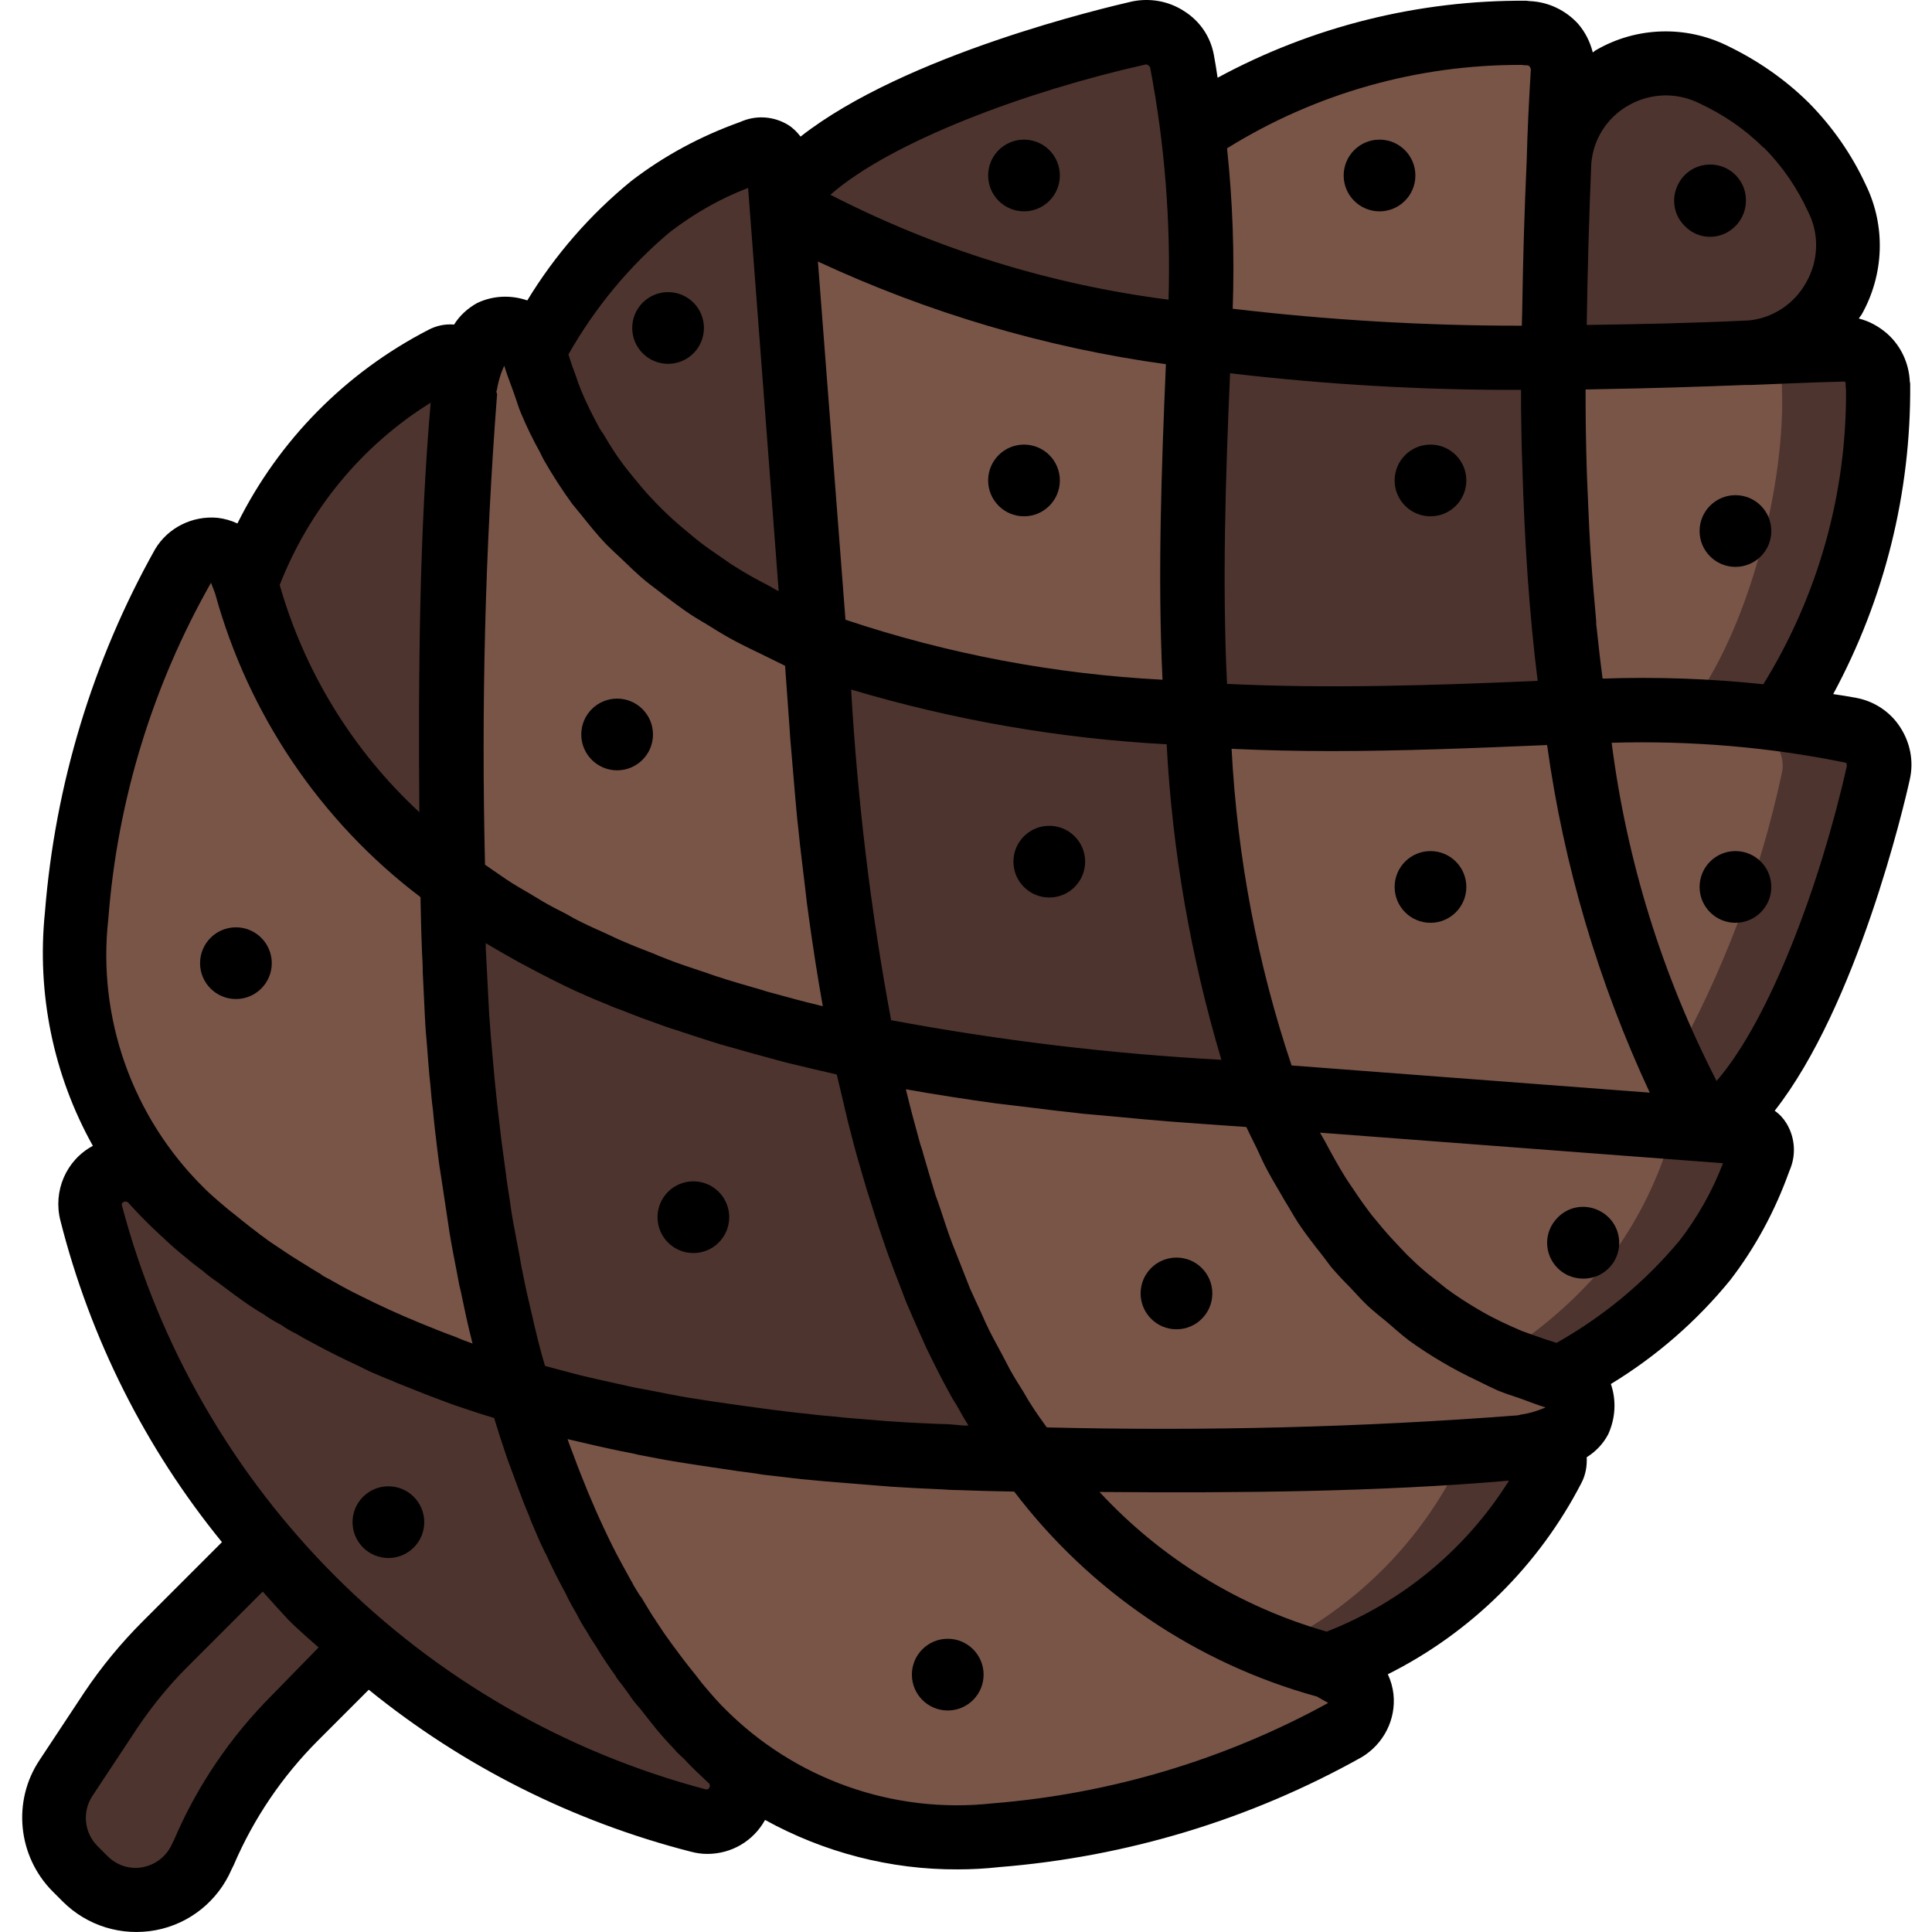 <svg height="50px" viewBox="-5 0 511 511.884" width="50px" xmlns="http://www.w3.org/2000/svg"><path d="m492.266 204.797c.5-2.5.102-5.102-1.301-7.301-1.398-2.199-3.598-3.699-6.098-4.199-6.703-1.301-13-2.199-19-3 17.699-21.398 27.598-62.398 26.5-88-.102-.301-.102-.602-.102-.898 0-2.602-1.102-5-3-6.703-1.898-1.699-4.398-2.598-7-2.5-8 .402-16 .902-23.898 1.102 9.297-.898 17.699-6.301 22.297-14.398 4.602-8.203 4.902-18.102.801-26.5-3.301-7.203-7.801-13.703-13.398-19.301l-.102-.102c-5.598-5.5-12.098-10-19.301-13.301-8.398-4.098-18.398-3.898-26.5.703-8.199 4.598-13.598 12.898-14.398 22.297.301-7.898.699-16 1.199-23.898.102-2.602-.801-5.102-2.5-7-1.699-1.898-4.199-3-6.801-3.102-.297 0-.598 0-.898-.098-25.5-1.102-66.602 8.898-88 26.5-.801-6.102-1.699-12.5-3-19-.5-2.5-2-4.699-4.199-6.102-2.199-1.398-4.801-1.801-7.301-1.301-30.699 6.801-80.699 23.703-94.602 44.5l-.699-9.199c-.098-1.5-.898-2.801-2.199-3.598-1.301-.801-2.801-.902-4.199-.402-9.902 3.402-19.199 8.402-27.602 14.801-12.699 10.699-23.199 23.602-31.098 38.102-.602-2.301-2.203-4.203-4.301-5.203-2.199-1-4.699-.898-6.801.203-4.102 3.598-6.602 8.598-7 14.098 0 0-.102 0-.102.102.102-1 .203-2 .301-3 .102-1.199-.199-2.301-1-3.199-.801-.902-1.898-1.402-3.098-1.402-.703 0-1.402.199-2 .5-12.102 6.199-22.801 14.602-31.703 24.801-8.898 10.199-15.797 22-20.398 34.699-.5-1.098-.898-2.199-1.398-3.301-1.203-3.098-4.102-5.297-7.402-5.5-3.301-.297-6.5 1.402-8.199 4.301-16 28.5-25.5 60.102-28 92.699-3.102 27.402 5.898 54.902 24.699 75.102-1.598-1.5-3.098-3.199-4.598-4.699-2.902-3.301-7.602-4.102-11.402-2.102-3.801 2-5.898 6.402-4.898 10.602 8.199 31.898 23.598 61.5 45 86.598l-19.199 19.102c-5.301 5.301-10.102 11.199-14.301 17.398l-12 18c-5 7.5-7.102 23.102-.699 29.602l2.699 2.699c4.5 4.5 10.898 6.402 17.098 5.199 6.203-1.199 11.402-5.398 13.902-11.199l.398-1.098c6.801-15.203 16-29.102 27.301-41.301l11.301-11.301c25.699 22.5 56.398 38.602 89.398 47.102 4.199 1 8.602-1 10.5-4.902 2-3.801 1.102-8.5-2.199-11.398-1.5-1.5-3.199-3-4.699-4.602 20.301 18.801 47.699 27.902 75.199 24.801 32.5-2.5 64.102-12.102 92.602-28.102 2.898-1.699 4.5-4.797 4.297-8.098-.297-3.301-2.398-6.199-5.5-7.402-1.199-.5-2.199-.898-3.398-1.398 25.699-9.199 47-27.801 59.602-52.102v-.199c.699-1.398.598-3-.203-4.301-.898-1.297-2.398-2-3.898-1.797l-3 .297s.102 0 .102-.098c5.398-.402 10.5-2.902 14.098-7 1.102-2.102 1.102-4.602.199-6.801-.898-2.199-2.898-3.801-5.199-4.301 14.602-7.801 27.602-18.398 38.199-31.098 6.301-8.402 11.301-17.602 14.801-27.5.5-1.402.402-3-.398-4.301-.801-1.301-2.199-2.102-3.699-2.199l-9.203-.703c20.801-13.797 37.703-63.699 44.602-94.398zm-312.398 253.199c-.402-.301-.703-.699-.902-1.098.902.898 1.801 2 2.699 2.898zm0 0" fill="#4e342e"/><path d="m408.766 18.898c-.5 7.898-.898 16-1.199 23.898-.801 17.398-1.199 34.898-1.402 51.801v.199h-.098v.102h-.199c-31.301.5-62.602-1.402-93.602-5.5v-.902c1-17.699.398-35.5-1.699-53.199 21.398-17.602 62.5-27.602 88-26.5.301.102.598.102.898.102 2.602.098 5 1.199 6.801 3.098 1.801 1.902 2.602 4.301 2.5 6.902zm0 0" fill="#795548"/><path d="m312.367 88.297v.898c-1.301-.199-2.602-.398-3.801-.598-39.301-5.902-82.102-17.199-106.902-35.402 13.902-20.699 63.902-37.598 94.602-44.5 2.5-.598 5.102-.098 7.301 1.301 2.199 1.402 3.699 3.602 4.199 6.102 1.301 6.598 2.199 13 3 19 2 17.699 2.602 35.5 1.602 53.199zm0 0" fill="#4e342e"/><path d="m210.664 170.297c-37.5-15-64.297-39.301-74.797-77.398 7.898-14.5 18.398-27.5 31.098-38.102 8.301-6.398 17.602-11.301 27.602-14.801 1.398-.598 3-.398 4.199.402 1.301.797 2.102 2.098 2.199 3.598l.699 9.199 8.703 113.602c.098 1.102.199 2.398.297 3.5zm0 0" fill="#4e342e"/><path d="m330.566 290.297c-35.402-1.602-70.699-5.699-105.5-12.301-.602-.098-1.102-.301-1.699-.301l-.203-.199c-.098-.5-.199-1.098-.297-1.598-6.602-34.902-10.703-70.102-12.301-105.602 31.801 11.301 65.199 17.699 99 18.898.598.102 1.301.102 1.898.203l.102.098c.098.699.098 1.301.199 2 1.102 33.602 7.5 67 18.801 98.801zm0 0" fill="#4e342e"/><path d="m117.965 99.098c-.098.898-.199 2-.301 3-.098.699-.199 1.398-.297 2.098v.402c-3.902 42.598-3.5 91-3.102 128.898-26.699-19.199-46-47-54.602-78.801v-.199c4.602-12.699 11.5-24.5 20.402-34.699 8.898-10.199 19.699-18.602 31.699-24.801.602-.301 1.301-.5 2-.5 1.199 0 2.301.5 3.102 1.402.898.797 1.199 2 1.098 3.199zm0 0" fill="#4e342e"/><path d="m311.367 187.398c0 .699 0 1.297.098 2-.598-.102-1.301-.102-1.898-.203-33.801-1.199-67.199-7.5-99-18.898-.102-1.102-.199-2.398-.301-3.5l-8.699-113.602c24.801 18.301 67.699 29.5 106.898 35.402 1.301.199 2.602.398 3.801.598-2 32.703-2.301 65.5-.898 98.203zm0 0" fill="#795548"/><path d="m132.066 368.797c-4.402-1.301-8.801-2.602-13.102-4.199-3.801-1.301-7.5-2.602-11.098-4-2.602-1-5.102-2-7.602-3.199-.898-.402-2-.801-2.801-1.203-.898-.297-1.801-.699-2.699-1.199-.199-.098-.301-.199-.398-.301-3.301-1.5-6.5-3.098-9.602-4.699-.199-.098-.301-.199-.398-.301-.602-.297-1.203-.598-1.801-.898-1.801-.801-3.5-1.801-5.102-2.801-1.098-.598-2.199-1.199-3.199-1.898-.102-.102-.199-.199-.301-.301-1.5-.898-3.098-1.699-4.398-2.602-2.402-1.5-4.602-2.898-6.699-4.398l-.902-.699c-.5-.301-1-.699-1.5-1-1.199-.801-2.398-1.602-3.5-2.5-1-.699-2-1.5-3-2.402l-.098-.098c-.902-.699-1.902-1.5-2.703-2.102-.898-.699-1.5-1.199-2.199-1.801-1.598-1.398-3.199-2.797-4.699-4.199-.898-.898-2-1.898-2.898-2.801l-.402-.398c-.398-.398-.801-.801-1.199-1.199-18.801-20.199-27.801-47.699-24.699-75.102 2.5-32.598 12-64.199 28-92.699 1.699-2.898 4.898-4.5 8.199-4.301 3.301.301 6.199 2.402 7.398 5.5.402 1.102.902 2.199 1.402 3.301v.199c8.598 31.699 27.898 59.5 54.598 78.801h.102c-.699 45.898 5.301 91.398 17.301 135.5zm0 0" fill="#795548"/><path d="m458.266 93.398c-17.5.797-34.898 1.199-51.898 1.398h-.203v-.199c.203-16.902.602-34.402 1.402-51.801.801-9.398 6.199-17.699 14.398-22.301 8.199-4.598 18.102-4.898 26.5-.699 7.102 3.301 13.699 7.801 19.301 13.301l.102.098c5.598 5.602 10.098 12.102 13.398 19.301 4.102 8.402 3.801 18.301-.801 26.5-4.5 8.102-12.898 13.5-22.199 14.402zm0 0" fill="#4e342e"/><path d="m492.266 102.297c1.102 25.602-8.801 66.602-26.5 88-8.398-1-16.5-1.602-24.102-2-8.598-.301-16.598-.199-24.398.102-1.602.098-3.199.098-4.699.199h-.902c0-.102 0-.199-.098-.301-4-30.898-5.902-62.102-5.5-93.301v-.199h.098v-.102h.203c17-.199 34.398-.598 51.898-1.398 1 0 2-.102 3.102-.199 6.898-.199 13.797-.602 20.797-.902 2.602-.199 5.102.703 7 2.5 1.902 1.703 3 4.203 3 6.703 0 .297 0 .598.102.898zm0 0" fill="#4e342e"/><path d="m492.266 204.797c-6.898 30.699-23.801 80.602-44.5 94.5-3.898-5.398-7.301-11.102-10.199-17.199-13.102-29.699-21.801-61.199-25.801-93.402v-.199h.898c1.5-.098 3.102-.098 4.703-.199 7.797-.301 15.797-.301 24.398-.102 7.602.301 15.602.902 24.102 2 6.098.801 12.398 1.703 19 3 2.5.5 4.699 2.102 6.098 4.203 1.402 2.098 1.801 4.898 1.301 7.398zm0 0" fill="#4e342e"/><path d="m396.164 384.598c-.598 0-1-.402-1-1 0-.5.402-1 .902-1 .098 0 .301-.102.5-.102.598 0 1 .402 1 1 0 .5-.402 1-.902 1-.098 0-.297.102-.5.102zm0 0"/><path d="m413.066 376.098c-3.602 4.098-8.602 6.598-14.102 7 0 0 0 .098-.098.098l-2.301.301c-42.699 3.902-91.102 3.5-129 3.102l-.102-.102c-21.398-28.699-34.5-64.898-43.699-107.098-.102-.602-.199-1.203-.301-1.703.602.102 1.102.203 1.699.301 34.801 6.602 70.102 10.699 105.5 12.301 15 37.5 39.301 64.301 77.402 74.801 2.301.598 4.199 2.199 5.199 4.301 1 2.098.898 4.598-.199 6.699zm0 0" fill="#795548"/><path d="m411.664 188.598c-32.699 2-65.398 2.398-98.098.898-.699 0-1.301 0-2-.098l-.102-.102c-.098-.699-.098-1.301-.098-2-1.402-32.699-1.102-65.5.898-98.102 31 4.102 62.301 6 93.602 5.5h.199v.301c-.301 31.301 1.5 62.602 5.598 93.602zm0 0" fill="#4e342e"/><path d="m460.965 306.496c-3.5 9.902-8.5 19.102-14.801 27.5-10.699 12.699-23.598 23.199-38.199 31.102-5.5-1.5-10.898-3.402-16.098-5.801-28.301-12.5-47.602-36-60.402-66.898-.301-.703-.598-1.402-.898-2 1.098.098 2.398.199 3.598.297l86.5 6.703 3.801.297 23.102 1.801 9.199.699c1.5.102 2.898 1 3.699 2.203.902 1.098 1.102 2.699.5 4.098zm0 0" fill="#4e342e"/><path d="m405.965 388.996c-12.5 24.402-33.801 43-59.598 52.199h-.102c-4.801-1.297-9.602-2.898-14.301-4.797-25.801-10-48.199-27.301-64.301-49.703l-.199-.199c5.902.102 12.102.199 18.5.199 1.699.102 3.5.102 5.402 0 28 .301 59.199 0 88.797-2 5.5-.297 10.902-.797 16.301-1.297l2.301-.301 3-.301c1.5-.199 3 .5 3.898 1.801.902 1.398 1 3.098.301 4.398zm0 0" fill="#4e342e"/><g fill="#795548"><path d="m466.664 102.297c1.102 24.801-8.199 64.199-25 86-.398.699-.898 1.301-1.5 2-8-1-15.699-1.602-23-1.898-2-.102-3.797-.203-5.699-.203-4-30.898-5.898-62.098-5.5-93.297v-.203h.102v-.098h.199c17-.199 34.398-.602 51.898-1.402 1 0 2-.098 3.102-.199 3.199 1.5 5.301 4.699 5.301 8.301.098.398.098.699.098 1zm0 0"/><path d="m466.664 204.797c-5.797 27.102-15.699 53.199-29.297 77.398-13.102-29.699-21.801-61.199-25.801-93.398v-.199c0-.102 0-.199-.102-.301 1.902 0 3.801.102 5.699.199 7.301.301 14.902.902 23 1.902 6.102.797 12.402 1.699 19 3 2.5.5 4.703 2.098 6.102 4.199 1.398 2.098 2 4.699 1.398 7.199zm0 0"/><path d="m420.766 297.297 3.801.301c-.801.699-1.602 1.301-2.402 1.801-.5-.703-1-1.402-1.398-2.102zm0 0"/><path d="m435.465 306.496c-3.5 9.902-8.5 19.102-14.801 27.5-8.098 10-17.898 18.5-28.797 25.301-28.301-12.5-47.602-36-60.402-66.898l90.699 7 9.203.699c1.5.098 2.898 1 3.699 2.199.801 1.199.898 2.801.398 4.199zm0 0"/><path d="m380.465 388.996c-10.598 20.699-27.598 37.301-48.398 47.402-25.801-10-48.199-27.301-64.301-49.703 6 .102 12 .102 18.301 0 1.699.102 3.5.102 5.398 0 26.199-.098 53.902-.898 79.602-3.199l2.301-.301 3-.297c1.5-.203 3 .5 3.898 1.797.898 1.301.898 3 .199 4.301zm0 0"/><path d="m447.664 299.297-113.5-8.699c-1.199-.199-2.5-.301-3.598-.301-11.301-31.801-17.699-65.199-18.902-98.898-.098-.703-.098-1.301-.199-2 .699.098 1.301.098 2 .098 32.699 1.402 65.5 1.102 98.102-.898v.199c6 40.102 17.301 84.898 36.098 110.5zm0 0"/><path d="m223.266 277.496c-.5-.098-1-.301-1.602-.301-42.199-9.199-78.5-22.297-107.199-43.699h-.098c-.402-37.898-.902-86.301 3.098-128.898v-.402c.102-.797.199-1.5.301-2.098 0 0 0-.102.102-.102.398-5.398 2.898-10.5 7-14.098 2.098-1.102 4.598-1.102 6.797-.203 2.203 1 3.801 2.902 4.301 5.203 10.402 38.098 37.301 62.398 74.801 77.398 1.602 35.398 5.699 70.699 12.301 105.602 0 .5.098 1.098.199 1.598zm0 0"/></g><path d="m267.465 386.496c-45.699.301-91.199-5.598-135.301-17.598l-.098-.102c-12-44.102-17.902-89.602-17.602-135.301 28.699 21.402 64.902 34.5 107.199 43.699.602.102 1.102.301 1.602.301l.199.199c.199.602.301 1.102.301 1.703 9.199 42.098 22.301 78.398 43.699 107.098zm0 0" fill="#4e342e"/><path d="m350.965 458.195c-28.398 16-60 25.602-92.598 28.102-27.5 3-54.902-6-75.203-24.801-.398-.301-.797-.699-1.199-1.098l-.398-.5c-.902-.902-1.801-2-2.699-2.902-.203-.199-.402-.398-.602-.699-1.301-1.301-2.5-2.602-3.602-4-.199-.199-.297-.301-.398-.5-1.301-1.5-2.5-2.898-3.602-4.398-.898-1-1.699-2-2.398-3.102-1.301-1.602-2.5-3.199-3.602-4.898-1.797-2.5-3.398-4.902-5-7.703-1-1.398-1.898-2.898-2.699-4.398-.098-.199-.199-.301-.301-.398-.699-1-1.297-2-1.797-3.102-.902-1.602-1.902-3.199-2.703-4.801-.098-.098-.098-.301-.199-.301-.301-.5-.598-1.098-.898-1.598-1.5-2.699-2.801-5.5-4.102-8.301-.398-.801-.801-1.602-1.098-2.5-.203-.301-.301-.801-.5-1.102-.703-1.5-1.301-2.797-2-4.398-.902-2-1.703-4-2.5-6.102-1.602-3.898-3.102-7.898-4.5-12.098-.203-.5-.301-1-.402-1.5-1.5-4-2.699-8-3.898-12.199 44.098 12 89.598 17.898 135.301 17.598l.098.102c19.199 26.801 47 46.098 78.801 54.699h.102c1.199.398 2.199.898 3.398 1.398 3.102 1.203 5.199 4.102 5.5 7.402.301 3.199-1.398 6.398-4.301 8.098zm0 0" fill="#795548"/><path d="m179.566 482.297c-37.902-9.898-72.5-29.5-100.402-56.898l-1.797-1.902c-28.301-28.199-48.602-63.398-58.703-102.098-1-4.203 1-8.602 4.902-10.602 3.898-2 8.598-1.102 11.398 2.102 1.5 1.5 3 3.199 4.602 4.699.398.398.801.801 1.199 1.199l.398.398c.902.902 2 1.902 2.902 2.801 1.5 1.402 3.098 2.801 4.699 4.199.801.602 1.5 1.203 2.199 1.801.801.602 1.801 1.5 2.699 2.102l.102.098c.898.902 1.898 1.703 3 2.402 1.102.898 2.301 1.699 3.5 2.5.398.301.898.699 1.5 1l.898.699c2 1.5 4.301 3 6.703 4.398 1.398.902 2.898 1.801 4.398 2.602.102.102.199.199.301.301 1 .801 2.098 1.398 3.199 1.898 1.602 1 3.398 2 5.102 2.801.598.301 1.199.699 1.797.898.203.102.301.203.402.301 3.098 1.699 6.301 3.199 9.598 4.699.203.102.301.203.402.301.898.402 1.801.801 2.699 1.199.898.402 1.898.801 2.801 1.203 2.5 1.098 5 2.098 7.598 3.199 3.602 1.5 7.301 2.801 11.102 4 4.301 1.5 8.602 2.898 13.102 4.199l.098.102c1.199 4.199 2.5 8.199 3.902 12.199.098.5.199 1 .398 1.5 1.5 4.199 2.898 8.199 4.5 12.098.801 2 1.602 4.102 2.5 6.102.699 1.5 1.301 2.898 2 4.398.199.301.301.801.5 1.102.301.801.699 1.699 1.102 2.5 1.297 2.801 2.598 5.5 4.098 8.301.301.5.602 1.098.902 1.598.098.102.098.301.199.301.898 1.602 1.801 3.199 2.699 4.801.5 1.102 1.102 2.102 1.801 3.102.098.199.199.297.301.398.797 1.5 1.699 3 2.699 4.398 1.598 2.703 3.199 5.203 5 7.703 1.098 1.598 2.301 3.199 3.598 4.898.703 1.102 1.5 2.102 2.402 3.102 1.098 1.5 2.301 3 3.598 4.398.203.199.301.301.402.5 1.098 1.398 2.301 2.699 3.598 4 .203.199.402.5.602.699.301.402.602.801.898 1.102l1.801 1.801.402.5c.398.398.797.797 1.199 1.098 1.5 1.602 3.199 3.199 4.699 4.602 3.199 2.898 4.102 7.598 2.199 11.398-1.801 3.801-6.199 5.801-10.398 4.801zm0 0" fill="#4e342e"/><path d="m486.367 184.898c-2.102-.402-4.102-.703-6.102-1 13.602-25.203 20.602-53.301 20.398-81.902 0-.301 0-.598-.098-.898 0 .199 0 .199 0 .098-.199-4.898-2.301-9.5-6-12.797-2.199-1.902-4.699-3.301-7.5-4 .199-.402.5-.703.699-1 6-10.602 6.5-23.5 1.102-34.5-3.703-8-8.801-15.301-15-21.602l-.102-.102-.102-.098c-6.297-6.199-13.598-11.199-21.5-15-11-5.402-24-5-34.598 1.098-.402.203-.699.5-1 .703-.699-2.801-2-5.402-3.902-7.602-3.297-3.602-7.898-5.801-12.797-6-.301 0-.602-.102-.902-.102-28.5-.199-56.699 6.801-81.801 20.402-.297-2-.598-4-1-6.102-.898-4.801-3.699-8.898-7.797-11.5-4.102-2.699-9.102-3.598-13.902-2.598-6.898 1.598-60 14-87.801 35.797-.898-1.199-2-2.297-3.297-3.098-3.602-2.199-8-2.602-11.902-1.102l-1 .402c-10.301 3.699-20 8.898-28.699 15.598-10.898 8.902-20.199 19.602-27.5 31.602-4.398-1.5-9.102-1.301-13.301.699-2.5 1.398-4.598 3.301-6.098 5.699-2.402-.199-4.703.301-6.801 1.402-21.902 11.297-39.602 29.199-50.602 51.297-1.699-.797-3.5-1.297-5.301-1.5-6.598-.598-13.098 2.602-16.5 8.301-16.598 29.602-26.5 62.402-29.199 96.199-2.199 21.5 2.199 43.102 12.699 61.902-7.098 3.801-10.598 12-8.598 19.801 7.898 31.199 22.5 60.297 42.801 85.199l-21 21c-5.703 5.699-10.902 12-15.402 18.699l-11.898 18c-7.301 10.898-5.801 25.5 3.398 34.801l2.699 2.699c6.5 6.5 15.703 9.301 24.703 7.602 9-1.703 16.5-7.801 20.098-16.203l.5-1c5.301-12.398 12.902-23.598 22.402-33.098l13.398-13.402c25 20.301 54.102 34.902 85.301 42.902 1.5.398 2.898.598 4.398.598 6.402 0 12.199-3.398 15.301-9 15.602 8.602 33.199 13.203 51.102 13.102 3.598 0 7.297-.199 10.898-.602 33.801-2.699 66.602-12.598 96.199-29.199 5.699-3.5 9-9.898 8.301-16.598-.199-1.801-.699-3.602-1.5-5.301 22-11 40-28.801 51.301-50.699 1.098-2.102 1.5-4.402 1.398-6.801 2.402-1.5 4.402-3.602 5.699-6.102 1.902-4.199 2.203-8.898.703-13.301 12-7.297 22.699-16.598 31.598-27.5 6.699-8.699 11.902-18.398 15.602-28.699l.398-1c1.5-3.898 1.102-8.301-1.098-11.898-.801-1.301-1.801-2.402-3.102-3.301 21.801-27.801 34.301-80.898 35.801-87.801 1.098-4.801.098-9.801-2.602-13.898-2.598-4-6.801-6.801-11.598-7.699zm-24.602-3.602c-14.102-1.5-28.398-2-42.602-1.5-.598-4.5-1.098-9-1.598-13.699-.102-.5-.102-1.102-.102-1.602-.5-5.598-1-11.301-1.398-17.199 0-.5-.102-.898-.102-1.398-.398-6.102-.598-12.301-.898-18.801 0-1-.102-1.902-.102-2.902-.199-6.297-.301-12.898-.301-19.598v-1.402c1.5 0 3-.098 4.5-.098 12.5-.199 25.102-.602 38-1.102h1.402c8-.301 16-.699 24.699-.898.199.098.301.301.301.5 0 .598 0 1.098.098 1.699.203 27.5-7.398 54.5-21.898 78zm-114.602 154.301c1.703 2 3.402 3.801 5.203 5.598 1.5 1.602 3 3.301 4.598 4.801 1.602 1.5 3.402 2.902 5.102 4.301 1.898 1.602 3.598 3.199 5.598 4.699l.102.102c5.699 4.098 11.801 7.699 18.199 10.699 1.801.898 3.602 1.801 5.402 2.602 1.898.797 3.898 1.398 5.898 2.098 2.301.801 4.398 1.699 6.801 2.402-2.102.898-4.301 1.598-6.602 1.898l-.301.102-.5.098c-41.5 3.199-83.098 4.199-124.699 3.199l-.199-.199c-1.301-1.801-2.602-3.598-3.801-5.5-.801-1.199-1.598-2.598-2.301-3.801-1.199-1.898-2.398-3.797-3.5-5.797-.699-1.301-1.398-2.703-2.098-4-1.102-2.102-2.301-4.203-3.402-6.402-.797-1.598-1.5-3.199-2.199-4.801-1-2.098-1.898-4.098-2.898-6.297-.902-2.203-1.699-4.402-2.602-6.602-.699-1.801-1.398-3.5-2.098-5.301-1.203-3.098-2.203-6.398-3.301-9.598-.301-1-.699-2-1.102-3.102-1.098-3.602-2.199-7.301-3.301-11.102-.199-.898-.5-1.699-.797-2.598-1.301-4.699-2.602-9.5-3.801-14.5 7.801 1.398 15.598 2.598 23.5 3.699 2.5.301 5 .602 7.5.898 5.398.703 10.699 1.301 16.098 1.902 3 .301 6 .5 8.902.801 4.898.5 9.801.898 14.598 1.297 3.203.203 6.402.5 9.602.703 3.199.199 6.699.5 10 .699.898 1.898 1.801 3.699 2.699 5.5 1 2.199 2 4.398 3.102 6.398 1.398 2.602 2.898 5 4.301 7.5 1.199 1.902 2.297 3.902 3.5 5.801 1.5 2.301 3.199 4.5 4.797 6.602 1.402 1.699 2.703 3.5 4 5.199zm-103.297 41.699c-3.902-.199-7.801-.301-11.602-.602-2.199-.098-4.398-.297-6.699-.5-3.402-.297-6.801-.5-10.199-.898-2.301-.199-4.602-.398-6.801-.699-3.199-.301-6.402-.699-9.5-1.102-2.199-.301-4.5-.598-6.699-.898-3.102-.402-6.102-.902-9.102-1.301-2.102-.301-4.301-.699-6.398-1-3-.5-6-1.102-9-1.699-1.902-.402-3.902-.699-5.801-1.102-3.199-.699-6.301-1.398-9.402-2.098-1.598-.402-3.098-.703-4.699-1.102-3.098-.801-6-1.602-9-2.398-.898-3-1.699-6-2.398-9-.402-1.5-.699-3.102-1.102-4.703-.699-3.098-1.5-6.199-2.098-9.398-.402-1.898-.801-3.801-1.102-5.801-.602-3-1.102-6-1.699-9-.402-2.098-.699-4.301-1-6.398-.5-3-.902-6-1.301-9.102-.301-2.199-.602-4.398-.898-6.699-.402-3.102-.703-6.301-1.102-9.5-.199-2.301-.5-4.5-.699-6.801-.301-3.398-.602-6.801-.902-10.199-.199-2.199-.297-4.398-.5-6.602-.199-3.797-.398-7.699-.598-11.598-.102-1.902-.199-3.801-.301-5.801 0-.5 0-.898 0-1.398 1.801 1.098 3.602 2.098 5.5 3.199 1.102.598 2.102 1.199 3.199 1.801 3.699 2 7.5 4 11.402 5.898l.598.301c3.699 1.801 7.602 3.5 11.602 5.098 1.301.602 2.699 1.102 4.098 1.602 2.902 1.199 5.902 2.301 9 3.398 1.602.602 3.301 1.203 5 1.703 3 1 6 2 9.203 3 1.797.598 3.5 1.098 5.398 1.598 3.398 1 6.801 1.902 10.398 2.902 1.602.398 3.203.898 4.902 1.297 4.098 1 8.398 2 12.699 3 1 4.301 2 8.5 3 12.703.398 1.699.898 3.297 1.301 5 .898 3.5 1.898 6.898 2.898 10.297.5 1.801 1.102 3.703 1.699 5.5.902 3 1.902 6 2.902 9 .598 1.801 1.199 3.5 1.801 5.203 1.098 3 2.199 5.898 3.297 8.699.602 1.5 1.102 3 1.703 4.398 1.598 3.699 3.199 7.402 4.797 10.902.203.398.402.898.602 1.297 1.898 3.902 3.801 7.703 5.801 11.301.598 1.199 1.301 2.301 2 3.402 1 1.797 2 3.598 3.098 5.297h-1.398c-2-.199-4-.398-5.898-.398zm-117.801-273.5c0-.102 0-.199.098-.301.402-2.301 1-4.5 2-6.598.801 2.699 1.801 5.098 2.703 7.699.598 1.598 1 3.199 1.699 4.801 1.5 3.598 3.199 7.098 5.098 10.5.301.598.602 1.297 1 2 2.301 4 4.801 7.898 7.5 11.598.902 1.102 1.801 2.199 2.703 3.301 2 2.5 4 5 6.297 7.398 1.301 1.301 2.703 2.602 4 3.801 2.102 2 4.102 4 6.402 5.902 1.598 1.297 3.301 2.5 4.898 3.797 2.301 1.703 4.5 3.402 6.902 5 1.797 1.203 3.797 2.301 5.699 3.5 2.398 1.5 4.898 3 7.5 4.301 2.098 1.102 4.301 2.102 6.5 3.199 1.898.902 3.598 1.801 5.5 2.703.199 3.199.5 6.5.699 9.699.199 3.199.5 6.598.699 9.898.402 4.699.801 9.402 1.199 14.102.301 3.098.5 6.199.902 9.398.5 5.199 1.199 10.402 1.801 15.602.297 2.699.598 5.301 1 8 1.098 7.898 2.297 15.699 3.699 23.5-5-1.199-9.801-2.5-14.5-3.801-.801-.199-1.5-.5-2.301-.699-3.801-1.102-7.699-2.199-11.301-3.402-1.301-.398-2.5-.898-3.801-1.297-3-1-6.098-2-8.898-3.102-1.398-.5-2.801-1.102-4.199-1.699-2.602-1-5.199-2-7.699-3.102-1.5-.598-2.902-1.301-4.402-2-2.199-1-4.5-2-6.699-3.098-1.5-.703-2.898-1.5-4.301-2.301-2-1-4.098-2.102-6-3.199-1.398-.801-2.598-1.602-4-2.402-1.898-1.098-3.801-2.199-5.598-3.398-1.203-.801-2.301-1.602-3.5-2.402l-2.301-1.598c-1-41.602 0-83.199 3.199-124.699zm271.5-.5v5.102c.098 4.797.098 9.398.301 14 .598 21.297 1.898 40.5 4.098 58-27.5 1.199-55.5 2.098-82.301.797-1.297-26.5-.398-54.598.801-82.297 25.602 3 51.402 4.5 77.102 4.398zm-166.902 167c-5.398-28.898-8.898-58.199-10.598-87.602 27.199 8.102 55.301 13 83.598 14.5 1.5 28.402 6.402 56.402 14.5 83.602-29.398-1.602-58.598-5.102-87.5-10.5zm72.801-173.801c-1.199 28.102-2.199 56.602-.898 83.602-28.602-1.5-56.801-6.801-84-15.902l-7.301-94.898c29.301 13.602 60.301 22.801 92.199 27.199zm33.301 185.801c-9.102-27.102-14.398-55.301-15.898-83.898 8.699.398 17.5.598 26.398.598 19 0 38.199-.801 57.199-1.598 4.402 31.898 13.602 62.898 27.199 92.098zm89.301-254.398c5.801-3.301 12.801-3.5 18.801-.5 6.199 2.898 12 6.797 16.898 11.699h.102l.098.098c4.902 4.902 8.801 10.703 11.699 17 3 5.902 2.703 13-.598 18.703-3.102 5.598-8.801 9.398-15.199 10-14.402.699-28.703 1-42.902 1.199.199-14.102.602-28.301 1.199-42.699.5-6.5 4.203-12.301 9.902-15.5zm-28.301-10.703c.5.102.898.102 1.398.102.402 0 .703.199 1 1-.5 8.102-.898 16.102-1.098 24-.602 13.301-1 26.699-1.199 40 0 1.301-.102 2.699-.102 4h-.301c-25.5 0-51-1.5-76.301-4.5.5-14.199 0-28.398-1.5-42.5 23.5-14.602 50.5-22.199 78.102-22.102zm-99.699-.098c.398-.102.699.098 1.199.699 3.898 20.301 5.5 41 4.898 61.602-31.297-4-61.598-13.402-89.598-27.801 16.098-14.102 52.098-27.5 83.5-34.5zm-125.902 44.301c6.301-4.801 13.203-8.801 20.602-11.602l8.102 106.801-.301-.102c-.801-.398-1.5-.898-2.301-1.301-3.102-1.598-6.199-3.297-9-5.098-1.301-.801-2.398-1.602-3.699-2.5-2.199-1.5-4.402-3-6.5-4.699-1.199-1-2.402-2-3.602-3-1.898-1.602-3.699-3.203-5.398-4.902-1.102-1.098-2.199-2.199-3.199-3.301-1.703-1.797-3.203-3.699-4.703-5.5-.898-1.098-1.797-2.199-2.598-3.297-1.801-2.402-3.402-4.902-4.902-7.5-.398-.703-.898-1.301-1.297-2-1.801-3.301-3.5-6.703-4.902-10.102-.5-1.199-.898-2.398-1.301-3.602-.699-1.898-1.398-3.797-2-5.797 7-12.301 16.102-23.402 27-32.5zm-63.5 45.297c-3 34.5-3.297 72-3 108.5-17.598-16.297-30.398-37.098-37-60.199 7.801-20 21.801-37 40-48.301zm-85.398 136.703c2.398-31.301 11.699-61.703 27.199-89l1 2.598c0 .102.102.199.102.301 8.801 32 27.898 60.301 54.398 80.398.102 4.902.199 9.801.402 14.5.098 1.801.199 3.602.199 5.402.199 4.199.398 8.301.598 12.398.102 2.301.301 4.5.5 6.699.301 3.602.5 7.102.902 10.602.199 2.301.398 4.602.699 6.801.301 3.398.699 6.699 1.102 10 .297 2.199.5 4.398.898 6.598.5 3.301 1 6.602 1.5 9.902.301 2 .602 4 .898 6 .602 3.699 1.301 7.199 2 10.801.301 1.5.5 3 .902 4.398 1 4.801 2 9.602 3.199 14.199l-.199-.098c-1.402-.5-2.801-1-4.102-1.602-3.301-1.199-6.598-2.5-9.699-3.801-5.398-2.199-10.602-4.598-15.602-7.098l-2-1c-2-1-3.898-2.102-5.898-3.203-.102-.098-.301-.199-.5-.297-.199-.102-.602-.301-.801-.402-.5-.301-1-.5-1.398-.898-2.102-1.199-4.199-2.602-6.199-3.801-1.801-1.102-3.402-2.199-5.203-3.398-1.398-.902-2.699-1.801-4-2.801-.398-.301-.898-.602-1.199-.902-1.5-1.098-3-2.297-4.5-3.5-1.098-.898-2.199-1.797-3.5-2.797-1.898-1.602-3.801-3.203-5.598-4.902l-.902-.898c-18.801-18.602-28.199-44.902-25.199-71.199zm43.398 205.699c-11 11-19.898 24.098-26 38.398l-.5 1c-1.398 3.199-4.199 5.5-7.699 6.199-3.398.703-6.898-.398-9.398-2.898l-2.699-2.699c-3.5-3.5-4.102-9.102-1.301-13.301l11.898-18c3.902-5.801 8.301-11.199 13.199-16.102l20-20c2.301 2.602 4.602 5.102 7 7.703.102.098.102.098.203.098.098.102.098.102.098.199 2.5 2.402 5 4.602 7.5 6.801zm109.203 17c2 2.199 4.199 4.199 6.297 6.199.5.301.602 1 .301 1.398-.301.5-.5.402-.898.402-75.602-20-134.699-79.102-154.699-154.699-.102-.402-.102-.602.398-.902.5-.301 1.199-.098 1.5.402 1.898 2.098 3.898 4.199 6.301 6.5l1.598 1.5c.102.098.301.297.402.398l.598.5.602.602c1.602 1.5 3.301 3 5.301 4.598.598.5 1.199 1 1.801 1.5.898.699 1.699 1.301 2.598 2l.301.199c1.102 1 2.301 1.902 3.5 2.703.898.699 1.801 1.297 2.699 2 .902.699 1.602 1.199 2.402 1.797 2.598 1.902 5.199 3.703 7.5 5 1.5 1.102 3.098 2 4.797 2.902 1.203.898 2.5 1.598 3.902 2.301 1.5.898 3 1.699 4.301 2.398 4.199 2.301 8.5 4.398 13 6.5.199.102.5.301.797.398 1.5.801 3.102 1.402 4.703 2.102l1.199.5c.801.301 1.598.602 2.398 1 2.902 1.199 5.801 2.301 8.801 3.5 2.102.801 4.301 1.602 6.398 2.398 3.5 1.203 7.102 2.402 10.801 3.5 1.102 3.602 2.301 7.301 3.5 10.801.801 2.199 1.602 4.301 2.402 6.5 1.098 3 2.199 5.902 3.398 8.699.301.801.602 1.703 1 2.5l.5 1.203c.699 1.598 1.301 3.098 2 4.5.199.5.5 1 .699 1.5l.102.098c1.699 3.699 3.398 7.102 5.098 10.199.402.703.703 1.5 1.102 2.203.699 1.398 1.5 2.699 2 3.598.801 1.602 1.699 3.199 2.699 4.699.801 1.402 1.602 2.703 2.5 4 1.699 2.902 3.602 5.602 5.301 8v.102c.398.602.801 1.102 1.199 1.602.902 1.098 1.602 2.199 2.301 3.098.801 1.301 1.801 2.5 2.801 3.602l.398.5c.902 1.098 1.699 2.199 2.602 3.301.398.5.801 1 1.199 1.5 1.398 1.699 2.898 3.398 4.699 5.297l.301.301c.199.199.301.402.5.602.199.199.398.398.602.598zm81.699 11.699c-26.301 2.898-52.5-6.398-71.102-25.199l-.898-.902c-1.699-1.797-3.402-3.797-5-5.699l-1.699-2.199c-1.402-1.699-2.703-3.398-4-5.102-.703-1-1.5-2-2.301-3.098-1.402-1.902-2.699-3.801-4-5.801-.301-.398-.5-.898-.801-1.199-1.102-1.699-2.199-3.602-3.301-5.402l-.199-.199c-.301-.5-.602-.898-.898-1.398-.301-.5-.602-1-.902-1.5-.098-.199-.301-.5-.398-.801l-.199-.301c-.902-1.699-1.902-3.398-2.801-5.098-1.602-2.902-3.102-6-4.602-9.203-1.5-3.199-2.801-6.199-4.098-9.297-1.301-3.203-2.602-6.402-3.801-9.703-.5-1.398-1.102-2.797-1.602-4.297v-.102c4.602 1.102 9.402 2.199 14.199 3.199 1.402.301 2.902.5 4.301.902 3.602.699 7.199 1.398 10.902 2 1.898.297 3.797.598 5.797.898 3.301.5 6.703 1 10.102 1.5 2.102.301 4.199.5 6.301.898 3.398.402 6.898.801 10.301 1.203 2.098.199 4.297.398 6.5.598 3.699.301 7.398.602 11.098.902 2.102.199 4.102.297 6.199.5 4.402.297 8.801.5 13.301.699 1.5.098 3 .199 4.5.199 4.902.199 9.801.301 14.801.398 20.102 26.402 48.199 45.5 80.199 54.301l3 1.699c-27.301 15-57.699 24.102-88.898 26.602zm88.5-45.5c-23.102-6.602-43.902-19.398-60.199-37 36.5.301 73.898 0 108.5-3-11.402 18.199-28.301 32.199-48.301 40zm93.398-103.5c-9.098 10.898-20.098 20-32.5 27-2-.602-4-1.301-6-2-1.098-.398-2.199-.801-3.301-1.199-3.5-1.5-7-3.102-10.297-5-.402-.199-.801-.5-1.203-.699-2.898-1.703-5.699-3.5-8.398-5.5-1-.801-2-1.602-3-2.402-2-1.598-4-3.199-5.801-5-1.098-1-2.098-2-3.098-3.098-1.703-1.801-3.402-3.602-5-5.5-1-1.203-1.902-2.301-2.902-3.5-1.598-2.102-3.199-4.301-4.699-6.602-.801-1.199-1.602-2.301-2.398-3.602-1.801-2.898-3.5-6-5.203-9.199-.398-.699-.797-1.398-1.199-2.098-.098-.102-.098-.203-.199-.301l106.801 8.098c-2.801 7.301-6.699 14.301-11.602 20.602zm9.902-42.398c-14.402-28-23.801-58.301-27.801-89.602 20.801-.602 41.699 1.102 62.098 5.301.203.301.203.598.203.898-7 31.301-20.5 67.301-34.5 83.402zm0 0"/><path d="m187.766 322.496c0 5.246-4.254 9.5-9.5 9.5s-9.5-4.254-9.5-9.5 4.254-9.5 9.5-9.5 9.5 4.254 9.5 9.5zm0 0"/><path d="m106.965 403.297c0 5.246-4.254 9.5-9.5 9.5s-9.5-4.254-9.5-9.5 4.254-9.5 9.5-9.5 9.5 4.254 9.5 9.5zm0 0"/><path d="m282.066 228.297c0 5.246-4.254 9.5-9.5 9.5s-9.5-4.254-9.5-9.5 4.254-9.5 9.5-9.5 9.5 4.254 9.5 9.5zm0 0"/><path d="m167.566 194.598c0 5.246-4.254 9.5-9.5 9.5s-9.5-4.254-9.5-9.5 4.254-9.5 9.5-9.5 9.5 4.254 9.5 9.5zm0 0"/><path d="m66.566 255.195c0 5.246-4.254 9.5-9.5 9.5s-9.5-4.254-9.5-9.5c0-5.246 4.254-9.5 9.5-9.5s9.5 4.254 9.5 9.5zm0 0"/><path d="m275.367 127.297c0 5.246-4.254 9.5-9.5 9.5-5.25 0-9.5-4.254-9.5-9.5s4.25-9.5 9.5-9.5c5.246 0 9.5 4.254 9.5 9.5zm0 0"/><path d="m181.066 86.898c0 5.246-4.254 9.5-9.5 9.5s-9.5-4.254-9.5-9.5c0-5.25 4.254-9.5 9.5-9.5s9.5 4.25 9.5 9.5zm0 0"/><path d="m275.367 46.496c0 5.246-4.254 9.5-9.5 9.5-5.25 0-9.5-4.254-9.5-9.5s4.25-9.5 9.5-9.5c5.246 0 9.5 4.254 9.5 9.5zm0 0"/><path d="m383.066 127.297c0 5.246-4.254 9.5-9.5 9.5s-9.5-4.254-9.5-9.5 4.254-9.5 9.5-9.5 9.5 4.254 9.5 9.5zm0 0"/><path d="m369.566 46.496c0 5.246-4.254 9.5-9.5 9.5s-9.5-4.254-9.5-9.5 4.254-9.5 9.5-9.5 9.5 4.254 9.5 9.5zm0 0"/><path d="m315.766 342.695c0 5.246-4.254 9.5-9.5 9.5s-9.5-4.254-9.5-9.5c0-5.246 4.254-9.5 9.5-9.5s9.5 4.254 9.5 9.5zm0 0"/><path d="m255.164 443.695c0 5.246-4.254 9.5-9.5 9.5-5.246 0-9.5-4.254-9.5-9.5 0-5.246 4.254-9.5 9.5-9.5 5.246 0 9.5 4.254 9.5 9.5zm0 0"/><path d="m383.066 234.996c0 5.246-4.254 9.5-9.5 9.5s-9.5-4.254-9.5-9.5 4.254-9.5 9.5-9.5 9.5 4.254 9.5 9.5zm0 0"/><path d="m407.266 335.996c2.699 2.699 6.801 3.5 10.398 2.102 3.602-1.5 5.902-4.902 5.902-8.801s-2.301-7.301-5.902-8.801c-3.598-1.5-7.699-.699-10.398 2.102-1.801 1.801-2.801 4.199-2.801 6.699s1 4.898 2.801 6.699zm0 0"/><path d="m463.867 234.996c0 5.246-4.254 9.5-9.5 9.5-5.25 0-9.5-4.254-9.5-9.5s4.25-9.5 9.5-9.5c5.246 0 9.5 4.254 9.5 9.5zm0 0"/><path d="m463.867 140.695c0 5.246-4.254 9.5-9.5 9.5-5.25 0-9.5-4.254-9.5-9.5 0-5.246 4.25-9.5 9.5-9.5 5.246 0 9.5 4.254 9.5 9.5zm0 0"/><path d="m454.367 59.898c2.699-2.703 3.5-6.801 2.098-10.402-1.5-3.598-4.898-5.898-8.801-5.898-3.898 0-7.297 2.301-8.797 5.898-1.5 3.602-.703 7.699 2.098 10.402 3.602 3.797 9.699 3.797 13.402 0zm0 0"/></svg>